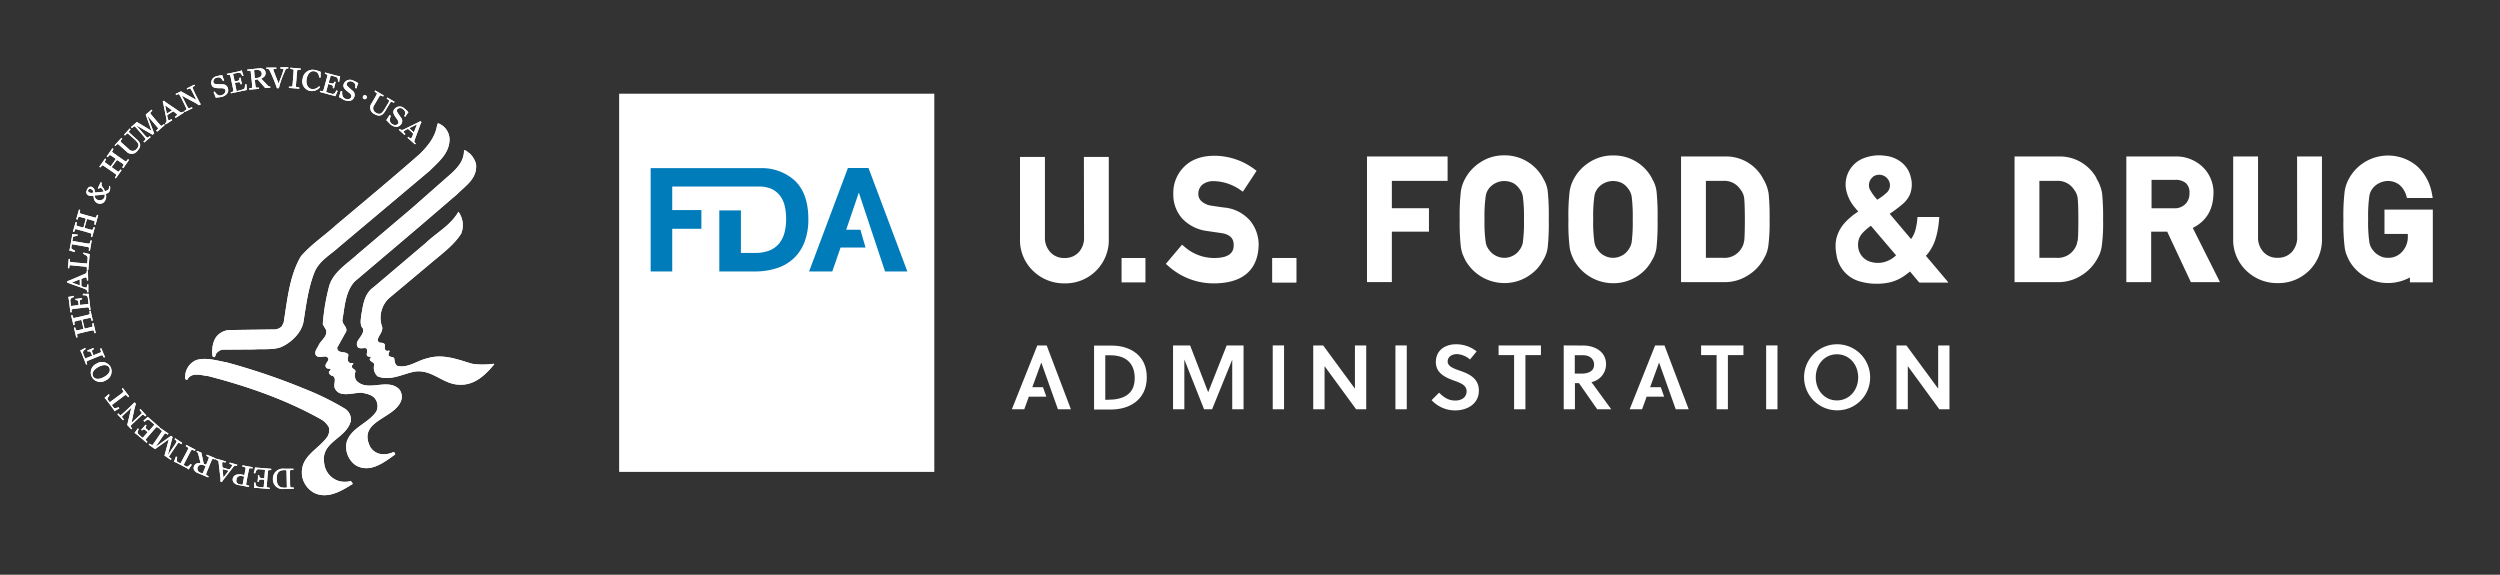 <svg id="Layer_1" data-name="Layer 1" xmlns="http://www.w3.org/2000/svg" viewBox="0 0 669.11 153.83"><rect x="0" y="0" width="669.11" height="153.83" fill="#333333" stroke="none"/><defs><style>.cls-1{fill:#fff;}.cls-2{fill:#007cba;}</style></defs><rect class="cls-1" x="165.71" y="25.08" width="84.35" height="101.22"/><polygon class="cls-2" points="224.97 66.25 231.65 66.25 230.28 61.48 226.48 61.48 229.86 51.55 236.88 72.65 242.85 72.65 232.45 44.96 226.94 44.96 216.55 72.65 222.76 72.65 224.97 66.25"/><path class="cls-2" d="M179.92,61.23h7.8v-5h-7.8V49.92h23.43a8.51,8.51,0,0,1,3,.58,6,6,0,0,1,2.31,1.75A7.23,7.23,0,0,1,210,55a15.25,15.25,0,0,1,.4,3.66,13.58,13.58,0,0,1-.46,3.7,7.61,7.61,0,0,1-1.45,2.85,6.4,6.4,0,0,1-2.59,1.85,10.4,10.4,0,0,1-3.83.64H198.3V56.31h-5.78V72.65h9.39a18.91,18.91,0,0,0,6.05-.89,11.8,11.8,0,0,0,4.54-2.68,11.64,11.64,0,0,0,2.85-4.38,16.94,16.94,0,0,0,1-6.05q0-6.78-3.55-10.24A13.09,13.09,0,0,0,203.91,45v0H174.14V72.65h5.78Z"/><path class="cls-1" d="M295.82,107h.56c4.35,0,7.32-1.48,7.32-5.81,0-4-2.41-6.1-6.49-6.1h-1.39Zm-3-14.5h4.84c4.37,0,9.27,2.29,9.27,8.47s-4.83,8.63-9.52,8.63h-4.59Z"/><polygon class="cls-1" points="324.41 109.54 322.26 109.54 316.98 96.21 316.98 109.54 313.96 109.54 313.96 92.46 318.53 92.46 323.36 104.98 328.31 92.46 332.83 92.46 332.83 109.54 329.8 109.54 329.8 96.26 324.41 109.54"/><rect class="cls-1" x="340.64" y="92.45" width="3.03" height="17.09"/><polygon class="cls-1" points="362.96 109.54 354.51 97.99 354.51 109.54 351.48 109.54 351.48 92.46 354.14 92.46 362.64 104.02 362.64 92.46 365.66 92.46 365.66 109.54 362.96 109.54"/><rect class="cls-1" x="373.48" y="92.45" width="3.03" height="17.09"/><path class="cls-1" d="M390,94.77c-1.42,0-2.54.71-2.54,2s1.68,1.88,3,2.35c2.51.85,5.35,2,5.35,5.42,0,3.76-3.42,5.3-6.25,5.3a8.57,8.57,0,0,1-6.4-2.74l2-2c1.49,1.44,2.61,2.1,4.37,2.1,1.51,0,3-.73,3-2.51,0-1.63-1.74-2.25-3.52-2.88-2.29-.83-4.71-2-4.71-4.91,0-3.25,2.59-4.76,5.4-4.76a8.76,8.76,0,0,1,5.51,1.91l-1.78,2.17A5.73,5.73,0,0,0,390,94.77"/><polygon class="cls-1" points="408.27 95.04 408.27 109.54 405.24 109.54 405.24 95.04 401.09 95.04 401.09 92.46 412.42 92.46 412.42 95.04 408.27 95.04"/><path class="cls-1" d="M423.21,100c2,0,3.44-.7,3.44-2.41,0-1.52-1.2-2.52-3-2.52h-2.17V100Zm.56-7.52c2.71,0,6.08,1.39,6.08,5a4.88,4.88,0,0,1-3.91,4.79l5.3,7.27h-3.76l-4.88-7h-1.08v7h-3V92.45Z"/><polygon class="cls-1" points="462.46 95.04 462.46 109.54 459.44 109.54 459.44 95.04 455.29 95.04 455.29 92.46 466.62 92.46 466.62 95.04 462.46 95.04"/><rect class="cls-1" x="472.7" y="92.45" width="3.03" height="17.09"/><path class="cls-1" d="M491.64,94.82c-3.27,0-5.66,2.71-5.66,6.18s2.39,6.17,5.66,6.17,5.69-2.7,5.69-6.17-2.4-6.18-5.69-6.18m0,15a8.84,8.84,0,1,1,8.89-8.84,8.77,8.77,0,0,1-8.89,8.84"/><polygon class="cls-1" points="519.05 109.54 510.61 97.99 510.61 109.54 507.58 109.54 507.58 92.46 510.24 92.46 518.74 104.02 518.74 92.46 521.76 92.46 521.76 109.54 519.05 109.54"/><polygon class="cls-1" points="283.15 109.54 286.62 109.54 280.14 92.46 277.63 92.46 270.82 109.54 274.14 109.54 275.36 106.17 280.05 106.17 279.15 103.63 276.29 103.63 278.68 97.07 278.71 97.07 283.15 109.54"/><polygon class="cls-1" points="448.5 109.54 451.97 109.54 445.49 92.46 442.98 92.46 436.17 109.54 439.49 109.54 440.71 106.17 445.4 106.17 444.5 103.63 441.64 103.63 444.03 97.07 444.06 97.07 448.5 109.54"/><rect class="cls-1" x="340.55" y="69.05" width="6.39" height="6.53"/><path class="cls-1" d="M120.3,37c.18,3.94-3,6.38-5.31,8.7L90.73,66.1c-2.18,2-5.33,3.71-6.55,6.75-1.61,4-2.21,8.49-2.9,12.93-.4,3.2-3.39,6-6.17,7.16-2.16.76-4.76.4-7.12.58l-8.46.06a2.67,2.67,0,0,0-1.7,1.12l-.31.85c-.91.13-.61-.66-.74-1.22,0-1.86.44-3.8,1.81-4.89a4.74,4.74,0,0,1,2.79-1.1l12.33-.17a3.08,3.08,0,0,0,1.7-.81l.51-1c1-6.15,1.55-12.51,4.6-17.73,2.84-3.31,6.41-5.59,9.57-8.51C97.4,54,105,47.65,112.22,41.34c2-1.93,4.21-4.49,4.72-7.55l.26-.82a4.7,4.7,0,0,1,3.1,4"/><path class="cls-1" d="M127.41,43.92c.36,3.83-2.64,5.64-5,8l-9.9,8.5L94.88,75.38c-2.5,2.81-2.62,6.8-3.26,10.4.1,1.17,1.29,1.65,1.06,2.88l-2.45,4.42c.13,1.75,2.28.73,3,1.83,0,.63-.4,1.42.1,2,.34.6,1.76-.21,1,.76-.21.16-.13.55-.07.76.29.39.84.42.89,1a2.84,2.84,0,0,0,.18,2.39c3.05,3.33,8.31-.79,11.49,2.34a3.18,3.18,0,0,1,.56,3c-1.7,5-11.75,5.35-8.31,12.41a4.06,4.06,0,0,0,3.27,2,6.12,6.12,0,0,0,3-.58c.29,0,.31.28.44.45v.19c-2.91,2.07-6.66,5.11-10.52,2.91a6,6,0,0,1-2.45-6.2c1.18-3.92,5.68-4.91,7.93-8.19a3.32,3.32,0,0,0-.13-3.16c-.72-1.28-2.38-1.63-3.83-1.89-2.42,0-6.12,1.48-7.2-1.36-.31-1.09.79-3-.94-3.24-.23-.3-.79-.57-.5-1.06.08-.29.58-.33.32-.7-.34-.09-.8,0-1.08-.31-1-1.07,1.73-2.24-.11-3-.92-.13-2.18.56-2.78-.5-.29-1,.45-1.7.82-2.51.62-1.39,2.43-2.31,2-4.11l-.89-1.51a55.8,55.8,0,0,1,1.76-10.4c1.21-3.73,4.81-5.81,7.56-8.37L110.4,55.58l10.44-9.19c1.82-1.68,3.4-3.57,3.34-6.12.55-.19.92.48,1.4.69a5.87,5.87,0,0,1,1.83,3"/><path class="cls-1" d="M123.45,62.51c-2,3.1-5.2,5.44-8.09,7.88L104,79.91a7.23,7.23,0,0,0-1.69,7.68c.11,1.29-.89,2.1-1.2,3.23,0,.34.1.76.45.86s1.18-.05,1.44.58c.07.66-.23,1.38.5,1.63.29.17.73-.34.76.18a1.39,1.39,0,0,0-.26,1c.36.66,1.18.3,1.51.84.14.77.14,1.76,1,2.08,2.95.49,5.17-1.5,7.83-2.08,4.2-1.31,8.26.34,12,1.45a20.2,20.2,0,0,0,5.81,0l.13.12c-2.39,2.92-5.33,5.75-9.5,5.47-4.39-.17-7.22-4.26-11.92-3.47-3.18.64-6.36,2.55-9.77,1.26a3.06,3.06,0,0,1-.9-3.21c-.16-.76-2-.94-.85-1.93-.35-.23-.95,0-1.14-.53s.47-1.49-.32-1.89c-.7-.11-1.62.29-2.14-.31a1.52,1.52,0,0,1-.13-1.32c.5-1.21,1.86-2.15,1.57-3.59-.92-.87-.62-2.32-.5-3.52.52-2.79.73-5.73,3.32-7.58L114,65c2.93-2.81,6.56-4.62,8.69-8.32a6.12,6.12,0,0,1,.76,5.8"/><path class="cls-1" d="M80.78,103.79a72.67,72.67,0,0,1,11.66,5.67,3.56,3.56,0,0,1,1.49,3.09c-1.21,5-8.19,5.55-7.16,11.47a5.58,5.58,0,0,0,3.91,4.72,6.18,6.18,0,0,0,3.25,0c.16.39.84.76.08,1-2.86,1.83-6.54,3.88-10,2.13a6.42,6.42,0,0,1-3.15-4.41c-.71-5.37,4.28-7,6.81-10.64a3.46,3.46,0,0,0,.38-2.39,5.26,5.26,0,0,0-2.15-2.21c-9.4-5.27-19.62-8.82-30.11-11.55-1.74-.16-4.44-1.18-5.6.84v.1c-.94.2-.58-.94-.58-1.44a4.92,4.92,0,0,1,2.9-3.79c2.72-.81,5.61.16,8.26.64a176,176,0,0,1,20,6.75"/><path class="cls-1" d="M76.69,126.15c0-.31-.06-.33-.57-.33-1.49,0-2.1.73-2.06,2.4s.67,2.34,2.16,2.31c.5,0,.56,0,.56-.2Zm1.84-.42c-.84.07-.88.09-.9.31s0,.89,0,2.09,0,1.81.07,2.09.08.23.92.27v.33l-2.66.05a2.57,2.57,0,0,1-2.11-.67,2.63,2.63,0,0,1-.81-2A2.67,2.67,0,0,1,76,125.45l2.54,0Z"/><path class="cls-1" d="M72.57,125.81c-.74,0-.77,0-.81.23s-.12.87-.21,2.09-.16,1.79-.15,2.07,0,.23.76.35l0,.34-2.92-.26a7,7,0,0,0-1.21,0,14.41,14.41,0,0,0,0-1.49l.33,0c.13,1,.29,1.16,1.37,1.24l.69.05c.09,0,.14,0,.16-.13l.15-1.77c0-.11,0-.14-.24-.17h-.23c-.83-.08-.9.06-1,.59l-.33,0c0-.26.07-.51.1-.87s0-.66,0-.88l.35,0c0,.56.09.7.69.75l.54.06a.12.12,0,0,0,.14-.14l.17-2c0-.1,0-.16-.12-.16l-1.32-.11c-.62-.06-.8.1-1,.59l-.22.53-.35-.13a9.82,9.82,0,0,0,.34-1.47l4.35.36Z"/><path class="cls-1" d="M65.34,127.54a2.33,2.33,0,0,0-.36-.08c-.77-.14-1.5-.14-1.69.88s.42,1.22,1.25,1.37c.36.06.39,0,.42-.12Zm2.23-2.16c-.79-.09-.84-.08-.9.12s-.2.88-.42,2-.33,1.8-.35,2.07,0,.24.8.45l-.06.32-2.8-.52a2.07,2.07,0,0,1-1.27-.67,1.24,1.24,0,0,1-.28-1c.22-1.08,1.22-1.36,2.59-1.11l.53.12.34-1.83c0-.21,0-.25-.9-.47l.05-.32,2.72.51Z"/><path class="cls-1" d="M59.68,125.58c-.06,0-.09,0-.09,0a1,1,0,0,0,0,.18l.2,2.07,1.28-1.7a.9.9,0,0,0,.07-.11s0-.06-.07-.08Zm3.74-.92c-.61-.13-.76,0-1.18.59L60,128.14a7.45,7.45,0,0,0-.61.87l-.4-.12a5.22,5.22,0,0,0,0-1l-.47-4c-.05-.54-.08-.64-.71-.8l.09-.33,2.56.73-.1.31c-.75-.19-.83-.13-.89.06a7.34,7.34,0,0,0,.07,1.18.16.16,0,0,0,.07.09c.19.07.57.19,1.31.4.48.13.51.11.62,0a8.71,8.71,0,0,0,.57-.84c.06-.24,0-.31-.71-.57l.1-.32,2,.58Z"/><path class="cls-1" d="M55,124.91c0-.13,0-.18-.4-.36-1.06-.44-1.52.09-1.69.5-.24.58,0,1.18.8,1.49.49.2.53.2.61,0Zm2.64-1.9c-.73-.24-.78-.23-.87-.05a18.54,18.54,0,0,0-.82,1.92c-.47,1.12-.7,1.69-.77,2s0,.25.65.59l-.12.3L53,126.63a1.87,1.87,0,0,1-1-.74,1.15,1.15,0,0,1-.06-1.13c.43-1.06,1.65-.77,1.68-.84a.43.43,0,0,0,0-.21l-.51-2c-.12-.51-.18-.6-.51-.75l.11-.3,1.19.49.61,2.89c0,.09.08.13.37.24s.31.13.34,0a17.36,17.36,0,0,0,.66-1.71c.07-.19,0-.24-.65-.57l.13-.31,2.39,1Z"/><path class="cls-1" d="M52.15,120.67c-.77-.34-.82-.34-.95-.17s-.22.38-.44.78l-1.64,3.17.79.41c.23.13.43,0,1.13-.67l.29.23a7.12,7.12,0,0,0-.81,1.23l-.39-.26a1.6,1.6,0,0,0-.38-.23l-2.37-1.24a6.64,6.64,0,0,0-.85-.35,9.08,9.08,0,0,0,.54-1.36l.35.09c-.13,1-.14,1.21.1,1.33l.79.41L50,120.87c.21-.41.32-.66.39-.81s0-.24-.68-.67l.15-.3,2.47,1.28Z"/><path class="cls-1" d="M48.59,118.89c-.72-.43-.77-.43-.92-.28s-.52.72-1.19,1.71-1,1.51-1.17,1.74-.07.23.6.76l-.19.27L44,121.91a1.65,1.65,0,0,1,.09-.21l1.11-4.15h0L41.5,120.2,39.79,119l.2-.27c.73.43.77.44.91.27s.53-.72,1.2-1.71,1-1.51,1.16-1.74.08-.23-.59-.76l.18-.27,2.24,1.53-.18.28c-.7-.41-.77-.41-.87-.25l-2.44,3.56,3.81-2.74a3.38,3.38,0,0,0,.33-.26l.47.34-.11.31-1.22,4.59h0l2-3a5.2,5.2,0,0,0,.34-.62c.1-.19.08-.23-.51-.7l.19-.26,1.84,1.24Z"/><path class="cls-1" d="M42.6,114.69c-.58-.44-.63-.44-.79-.31s-.6.66-1.39,1.56-1.2,1.38-1.35,1.59-.11.22.4.74l-.22.25L37,116.59a9.22,9.22,0,0,0-1-.72,13.32,13.32,0,0,0,.87-1.2l.28.17c-.49.91-.43,1.09.38,1.81l.53.45c.08.07.13.06.21,0l1.16-1.33c.07-.08.08-.13-.1-.27l-.15-.14c-.64-.56-.77-.5-1.19-.14L37.8,115c.18-.18.34-.35.6-.65s.42-.51.56-.68l.27.23c-.35.46-.36.62.11,1l.39.37c.07,0,.14.07.21,0l1.3-1.49c.07-.07.06-.14,0-.22l-1-.86a.79.79,0,0,0-1.16-.11l-.46.3-.22-.32a12,12,0,0,0,1.15-1l3.28,2.88Z"/><path class="cls-1" d="M38.87,111.44c-.55-.51-.59-.52-.77-.4s-.67.58-1.55,1.4-1.34,1.24-1.51,1.44-.13.22.34.81l-.24.21-1.09-1.16a3.53,3.53,0,0,0,.1-.41l1-4.21h0l-.88.82c-.89.82-1.34,1.24-1.52,1.45s-.13.22.41.86l-.24.23-1.5-1.61.24-.23c.49.53.58.55.89.29s.69-.6,1-.88c1.11-1,2-1.91,2.45-2.37l.38.42a12.22,12.22,0,0,0-.51,1.87l-.7,3.24h0l1.15-1.06c.88-.82,1.33-1.23,1.52-1.45s.12-.21-.48-1l.24-.22,1.56,1.69Z"/><path class="cls-1" d="M34.3,106.31c-.56-.65-.6-.66-.78-.56a6.54,6.54,0,0,0-.73.51l-2.87,2.15.53.71c.16.21.41.16,1.33-.12l.15.33a8.25,8.25,0,0,0-1.26.75l-.23-.4c-.08-.12-.17-.26-.26-.37l-1.59-2.14a7,7,0,0,0-.62-.68,8.74,8.74,0,0,0,1.09-1l.27.23c-.54.81-.64,1-.49,1.24l.53.71,2.88-2.14c.36-.28.57-.46.69-.56s.15-.19-.32-.91l.27-.19,1.67,2.22Z"/><path class="cls-1" d="M29.25,98.41c-.38-.74-1.42-1-2.89-.21s-1.84,1.77-1.45,2.51,1.42,1,2.89.21,1.84-1.78,1.45-2.51m-4.67,2.47a2.59,2.59,0,0,1,1.31-3.57,2.61,2.61,0,0,1,3.7.91,2.64,2.64,0,0,1-1.32,3.6,2.61,2.61,0,0,1-3.69-.94"/><path class="cls-1" d="M27.78,95.69c-.32-.64-.35-.67-.56-.61s-.84.3-1.94.75-1.7.68-1.94.82-.19.14,0,.83l-.29.11L22,94.89a10.07,10.07,0,0,0-.54-1.09,10.4,10.4,0,0,0,1.31-.68l.18.28c-.85.59-.88.78-.47,1.78l.25.65c0,.09.1.11.21.07l1.64-.66c.08,0,.11-.07,0-.28l-.08-.21c-.32-.77-.46-.77-1-.64l-.14-.32.82-.31.81-.34.13.32c-.5.25-.58.4-.36,1l.21.49c0,.09.07.12.18.08l1.74-.7c.2-.07.2-.15-.08-1l.3-.13,1,2.37Z"/><path class="cls-1" d="M25.3,89.18c-.23-.77-.27-.8-.48-.77s-.87.17-2,.44-1.77.42-2,.51-.22.12-.07.91l-.34.07-.61-2.62.32-.08c.23.77.26.8.48.77a6.68,6.68,0,0,0,1-.19l.5-.11c.23-.06.25-.09.2-.29l-.46-2c-.05-.19-.09-.2-.3-.15l-.52.11c-.35.1-.8.2-.95.25s-.22.13-.09.91l-.32.08-.63-2.61.34-.09c.23.76.26.81.47.78s.88-.18,2-.44,1.78-.42,2-.51.21-.13.08-.91l.32-.08.61,2.63-.32.08c-.23-.77-.26-.81-.47-.78s-.84.16-1.73.37c-.22,0-.25.08-.2.28l.46,2c.05.2.08.22.31.16.88-.2,1.5-.36,1.71-.43s.22-.13.08-.91l.34-.08.6,2.64Z"/><path class="cls-1" d="M23.91,83c-.15-.71-.18-.74-.39-.74s-.89.07-2.08.21-1.81.22-2.07.29-.23.08-.19.81l-.34,0-.35-2.9a7.4,7.4,0,0,0-.23-1.19c.37-.06,1.25-.24,1.45-.31l.1.31c-1,.35-1.07.51-.93,1.59l.08.7q0,.14.18.12l1.76-.22c.11,0,.13,0,.11-.26l0-.21c-.1-.84-.24-.88-.8-.89l0-.33c.26,0,.5,0,.88-.09l.87-.13,0,.34c-.55.13-.67.25-.6.84l.07.54c0,.09.05.13.16.12l1.95-.24c.11,0,.15,0,.15-.15l-.16-1.32c-.07-.62-.26-.75-.79-.86L22.15,79l.05-.38a9.83,9.83,0,0,0,1.52,0l.51,4.32Z"/><path class="cls-1" d="M21.35,74.93c0-.06,0-.09,0-.09a.61.61,0,0,0-.18,0l-1.93.77,2,.74.13,0s0,0,0-.09Zm2,3.29c0-.6-.24-.7-.91-1L19,76a9.65,9.65,0,0,0-1-.36v-.4a4.45,4.45,0,0,0,.91-.31l3.74-1.61c.49-.2.58-.26.57-.91h.32l.05,2.65h-.33c0-.78-.12-.83-.32-.83a5.7,5.7,0,0,0-1.1.4.14.14,0,0,0-.07.1c0,.19,0,.59,0,1.37,0,.49,0,.51.21.58a5.55,5.55,0,0,0,1,.29c.23,0,.29-.09.34-.83h.32l0,2.08Z"/><path class="cls-1" d="M23.25,72.22c0-.74,0-.79-.22-.82s-.88-.1-2.07-.21S19.14,71,18.87,71s-.24,0-.36.78l-.34,0,.23-2.48.31,0c0,.75,0,.79.23.83l1,.12,3.08.26c.27,0,.34,0,.36-.28l.07-.89c.07-.75-.15-.89-1.19-1.42l.13-.33A10.31,10.31,0,0,0,24,68l-.37,4.28Z"/><path class="cls-1" d="M23.76,67.1c.09-.84.08-.87-.14-.94a6.41,6.41,0,0,0-.86-.19l-3.54-.61-.13.89c-.06.26.14.41,1,.87l-.13.35a9.73,9.73,0,0,0-1.41-.4l.12-.44c0-.15.06-.3.1-.44l.45-2.64a5,5,0,0,0,.08-.91,11.35,11.35,0,0,0,1.46.11l0,.36c-.95.16-1.2.22-1.24.48l-.16.89,3.54.61a5.53,5.53,0,0,0,.88.11c.21,0,.25,0,.44-.84l.33,0-.48,2.74Z"/><path class="cls-1" d="M24.36,63.39c.16-.78.16-.84,0-.91s-.85-.28-2-.61-1.76-.49-2-.54-.25,0-.53.76l-.31-.1.73-2.58.32.09c-.16.78-.15.83,0,.91s.6.2,1,.31l.5.14c.21.06.25,0,.31-.15l.56-2c0-.2,0-.24-.19-.3l-.51-.14c-.34-.11-.8-.21-1-.25s-.25,0-.52.76l-.31-.1.73-2.58.32.08c-.16.79-.16.83,0,.92s.85.27,2,.6,1.75.49,2,.54.24,0,.51-.75l.32.08-.72,2.6-.34-.09c.17-.78.16-.83,0-.91s-.81-.27-1.68-.52c-.22-.06-.26,0-.32.14l-.56,2c-.05.19,0,.22.2.29l1.7.45c.21,0,.24,0,.52-.75l.31.08-.74,2.59Z"/><path class="cls-1" d="M27.88,53A1.5,1.5,0,0,0,28,52a14.19,14.19,0,0,1-2.64.28A1.16,1.16,0,0,0,26,53.44,1.49,1.49,0,0,0,27.88,53M25,51.52a.9.9,0,0,0-.56-.87.59.59,0,0,0-.83.18.51.51,0,0,0,.33.7,1.45,1.45,0,0,0,1.06,0m4.45-1.64a2.23,2.23,0,0,1-.13,1.28c-.16.34-.45.53-1,.73a2.28,2.28,0,0,1-.12,1.65,1.56,1.56,0,0,1-2.14.82c-.68-.32-1-.92-1.05-2a2.59,2.59,0,0,1-1.36-.07c-.47-.23-.75-.72-.39-1.51s.83-1,1.42-.69a1.36,1.36,0,0,1,.65,1.42c.84-.05,1.63-.12,2.42-.24a2.15,2.15,0,0,0-.75-1c-.21-.11-.36,0-.54.26l-.29-.15.76-1.62.31.14A1,1,0,0,0,27.41,50a5,5,0,0,1,.67,1.15c.65-.15.82-.22,1-.52a1.61,1.61,0,0,0,.08-.91Z"/><path class="cls-1" d="M30.76,47.55c.42-.68.42-.73.26-.88s-.71-.53-1.7-1.21-1.49-1.05-1.71-1.17-.25-.09-.75.53l-.27-.19,1.55-2.2.27.18c-.42.69-.42.75-.27.88s.51.39.82.6l.41.3c.18.12.23.12.35,0l1.17-1.67c.11-.17.11-.21-.09-.34l-.43-.3c-.29-.22-.68-.46-.83-.55s-.23-.07-.73.54l-.27-.18,1.54-2.2.28.18c-.41.68-.41.73-.27.87s.71.54,1.71,1.23,1.48,1,1.72,1.18.24.08.73-.55l.28.19L33,45l-.28-.19c.41-.68.43-.74.27-.87s-.7-.52-1.45-1c-.18-.14-.22-.13-.33,0L30,44.57c-.11.16-.1.2.09.33.75.53,1.27.88,1.46,1s.24.08.75-.55l.25.2L31,47.74Z"/><path class="cls-1" d="M30.67,38.91l1.81-2,.24.21c-.49.63-.5.68-.37.85s.64.61,2.1,1.92a1.37,1.37,0,0,0,2.11,0c.91-1,.53-1.6-.65-2.68-.95-.85-1.42-1.26-1.64-1.42s-.21-.11-.82.49l-.24-.24,1.5-1.65.25.2c-.5.64-.51.69-.37.86s.65.6,1.89,1.74c.91.82,1.64,1.7.31,3.16a1.89,1.89,0,0,1-3,.15c-1.44-1.29-1.9-1.71-2.12-1.86s-.22-.11-.79.44Z"/><path class="cls-1" d="M38.39,37.9c.61-.59.62-.64.51-.82s-.55-.7-1.34-1.6-1.19-1.39-1.4-1.57-.2-.14-.87.37L35.07,34l1.6-1.37a.74.74,0,0,0,.18.15L40.55,35h0L39,30.69l1.56-1.34.22.25c-.6.59-.63.65-.5.82s.55.69,1.33,1.6,1.2,1.38,1.4,1.56.2.15.88-.37l.21.25-2,1.77L41.78,35c.58-.57.59-.64.48-.78l-2.82-3.28,0,0L41.1,35.3a2.71,2.71,0,0,0,.17.39l-.45.38a2.44,2.44,0,0,0-.29-.19l-4.1-2.37,0,0,2.36,2.72a6,6,0,0,0,.51.51c.17.14.2.13.81-.31l.22.24-1.69,1.45Z"/><path class="cls-1" d="M45.94,29.6c.06,0,.07-.07.06-.1a1.09,1.09,0,0,1-.13-.11l-1.69-1.22.43,2.09a.55.55,0,0,0,0,.12s.07,0,.1,0ZM44.18,33c.49-.37.47-.59.34-1.28l-.73-3.56a8,8,0,0,0-.24-1l.34-.2a5.47,5.47,0,0,0,.74.59L48,29.84c.44.31.54.35,1.08,0l.18.28L47,31.56l-.19-.29c.65-.45.66-.54.54-.7a6.13,6.13,0,0,0-.92-.73.13.13,0,0,0-.12,0c-.16.1-.51.29-1.17.72-.41.26-.4.31-.38.49a5.23,5.23,0,0,0,.27,1c.13.2.23.2.88-.17l.18.29-1.75,1.13Z"/><path class="cls-1" d="M49.3,29.71c.65-.39.68-.43.59-.63s-.36-.81-.9-1.88-.8-1.63-1-1.86-.17-.18-.85.1L47,25.15l1.44-.71.36.21,3.76,2.11h0l-.54-1.09c-.53-1.08-.81-1.63-1-1.86s-.16-.18-.94.14L50,23.66l2-1,.15.3c-.66.32-.69.39-.52.78s.36.82.54,1.19c.68,1.36,1.25,2.49,1.58,3l-.51.24a10.1,10.1,0,0,0-1.65-1L48.67,25.6h0l.7,1.41c.53,1.07.81,1.63,1,1.86s.17.18,1-.19l.14.29-2.06,1Z"/><path class="cls-1" d="M57.45,24.48c.51.81,1.1,1.29,1.88,1s1.09-.85,1-1.31-.58-.55-1.17-.57h-.64c-1.45,0-1.75-.44-1.92-1A1.77,1.77,0,0,1,58,20.4a5.83,5.83,0,0,1,1.51-.26,3.4,3.4,0,0,0,.09.33c.11.35.24.7.39,1.06l-.35.11c-.41-.88-1-1.06-1.67-.84A1.09,1.09,0,0,0,57.1,22c.11.33.34.5.95.53l1.37.05A1.41,1.41,0,0,1,61,23.66c.31,1-.32,1.86-1.53,2.24-.54.16-1.18.12-1.7.27-.13-.37-.4-1-.6-1.51Z"/><path class="cls-1" d="M61.75,24.7c.69-.2.71-.23.71-.43s-.17-.88-.41-2.06-.36-1.79-.45-2-.11-.22-.82-.13l-.07-.31,2.86-.6a8.27,8.27,0,0,0,1.16-.34,10.27,10.27,0,0,0,.45,1.41l-.32.12c-.42-.94-.6-1-1.66-.78l-.69.14c-.09,0-.13.07-.11.18l.37,1.72c0,.12,0,.14.26.1l.22,0c.84-.17.85-.31.82-.87l.33-.07c0,.25.08.5.15.86l.21.85-.34.08c-.16-.54-.28-.65-.89-.52l-.52.09c-.1,0-.13.08-.11.18l.4,1.93c0,.11.08.14.18.12L64.77,24c.62-.14.73-.33.78-.86l.06-.56.37,0a13,13,0,0,0,.1,1.5l-4.27.9Z"/><path class="cls-1" d="M68.18,20.74c0,.14,0,.17.54.13,1.21-.11,1.37-.8,1.33-1.23-.07-.64-.61-1-1.45-.94-.57.05-.61.08-.59.27Zm-1.51,2.93c.78-.13.83-.16.83-.38s-.06-.88-.18-2.08-.18-1.81-.23-2.08-.09-.22-.89-.2l0-.32,3-.3a2,2,0,0,1,1.28.18,1.13,1.13,0,0,1,.6,1c.12,1.13-1.14,1.46-1.14,1.52s0,.09.12.19l1.45,1.53c.35.39.45.46.83.42l0,.33L71,23.57l-2-2.26c-.07-.07-.13-.08-.46,0s-.34,0-.34.12c.15,1.39.18,1.61.22,1.82s.09.23.89.2l0,.33L66.7,24Z"/><path class="cls-1" d="M71.29,18.1l2.67,0v.32h-.37c-.36,0-.43.13-.43.25s.41,1.17.82,2.21l.59,1.46.6-1.57a18.41,18.41,0,0,0,.72-2.15c0-.22-.13-.22-.82-.22V18l2.09,0,0,.33h-.23c-.36,0-.5.16-.85,1.09a24.25,24.25,0,0,0-1.45,4.18h-.51a43,43,0,0,0-1.84-4.5c-.33-.66-.37-.67-1-.67Z"/><path class="cls-1" d="M77.33,23.19c.84,0,.89,0,.93-.22s.1-.88.19-2.07.15-1.82.14-2.09,0-.23-.89-.36l0-.33,2.78.22,0,.33c-.84,0-.89,0-.92.21a18.75,18.75,0,0,0-.2,2.09c-.1,1.2-.16,1.82-.14,2.08s0,.24.88.36l0,.34-2.78-.22Z"/><path class="cls-1" d="M85.64,23.34a2.76,2.76,0,0,1-2.58,1A2.57,2.57,0,0,1,81,21.1a2.7,2.7,0,0,1,3.24-2.37,7,7,0,0,1,1.59.51,13,13,0,0,0,0,1.5l-.38,0c-.12-1-.51-1.53-1.39-1.68s-1.77.67-2,2.14.45,2.49,1.35,2.62a2.21,2.21,0,0,0,2-.76Z"/><path class="cls-1" d="M85.7,24.29c.71.14.76.13.83-.07s.27-.85.58-2,.47-1.76.52-2,0-.24-.69-.49l.08-.32,2.82.77a7.38,7.38,0,0,0,1.2.22,13.72,13.72,0,0,0-.25,1.47l-.33,0c0-1-.08-1.18-1.12-1.46l-.68-.18c-.1,0-.16,0-.18.12L88,22c0,.09,0,.14.19.2l.23.06c.8.22.9.1,1.11-.41l.33.09c-.08.25-.16.47-.25.84s-.16.64-.21.86l-.34-.08c.11-.57,0-.73-.55-.87L88,22.51a.13.13,0,0,0-.18.11l-.51,1.91c0,.1,0,.15.09.18l1.29.34a.78.78,0,0,0,1.09-.41l.29-.48.32.2a11.07,11.07,0,0,0-.59,1.39l-4.21-1.14Z"/><path class="cls-1" d="M91.6,24.44c-.11.95.07,1.68.85,2s1.38,0,1.55-.47-.12-.78-.57-1.15l-.51-.4c-1.13-.92-1.11-1.42-.9-2a1.81,1.81,0,0,1,2.5-.86,6.47,6.47,0,0,1,1.35.7c0,.1-.09.23-.13.33-.13.35-.23.7-.34,1.08l-.35-.12c.22-1-.1-1.42-.79-1.68a1.07,1.07,0,0,0-1.44.44c-.12.32,0,.61.43,1l1,.89a1.41,1.41,0,0,1,.56,1.77c-.36,1-1.39,1.28-2.57.84-.53-.2-1-.64-1.52-.82.13-.39.34-1.07.45-1.57Z"/><path class="cls-1" d="M97.88,25.52a.54.54,0,0,1,.25.73.54.54,0,0,1-.72.25.53.53,0,0,1-.25-.72.53.53,0,0,1,.72-.26"/><path class="cls-1" d="M100.39,24.2l2.32,1.35-.17.28c-.72-.35-.75-.35-.89-.18s-.47.76-1.47,2.45a1.37,1.37,0,0,0,.41,2.07c1.17.68,1.67.2,2.48-1.19.64-1.09,1-1.64,1.07-1.88s0-.24-.65-.71l.17-.29,1.94,1.14-.17.28c-.71-.35-.77-.36-.89-.18s-.48.74-1.33,2.2c-.61,1.05-1.34,1.94-3,1a1.91,1.91,0,0,1-.76-2.87c1-1.68,1.29-2.22,1.39-2.47s.06-.23-.58-.68Z"/><path class="cls-1" d="M104.6,31c-.36.88-.39,1.65.27,2.14s1.34.37,1.63,0,.08-.79-.25-1.27l-.36-.51c-.85-1.21-.69-1.67-.31-2.17A1.77,1.77,0,0,1,108.2,29a6.71,6.71,0,0,1,1.11,1.05c-.06.08-.15.18-.21.27-.22.3-.43.62-.63.95l-.3-.22a1.23,1.23,0,0,0-.31-1.83,1.08,1.08,0,0,0-1.5,0c-.2.28-.2.58.14,1.07l.77,1.13a1.42,1.42,0,0,1,.06,1.87c-.61.83-1.68.85-2.7.11-.46-.36-.79-.89-1.24-1.22.22-.34.61-.93.86-1.39Z"/><path class="cls-1" d="M110.68,35.36s.08,0,.1,0a.35.35,0,0,0,.08-.16l.76-1.93-1.91.94-.11.07a.07.07,0,0,0,0,.1ZM107,34.52c.47.38.67.31,1.31,0l3.26-1.59c.55-.28.69-.35.94-.5l.3.27a5.35,5.35,0,0,0-.4.87L111,37.4c-.18.51-.2.6.29,1l-.22.24-2-1.78.21-.25c.6.51.71.51.83.35a7.08,7.08,0,0,0,.47-1.08.13.13,0,0,0,0-.12c-.13-.15-.42-.43-1-.95-.37-.33-.41-.32-.56-.24a5.59,5.59,0,0,0-.89.51c-.16.17-.13.27.38.81l-.23.24-1.54-1.4Z"/><path class="cls-1" d="M290.14,63.34a5.78,5.78,0,0,1-1.47,4.23,5,5,0,0,1-3.76,1.48,4.91,4.91,0,0,1-3.74-1.5,5.63,5.63,0,0,1-1.5-4.19V42H273V63.88a11.38,11.38,0,0,0,3.5,8.62,11.79,11.79,0,0,0,8.38,3.34h0a11.59,11.59,0,0,0,11.88-12V42h-6.66Z"/><rect class="cls-1" x="300.18" y="69.05" width="6.39" height="6.53"/><path class="cls-1" d="M327.62,55.54c-1.43-.19-2.56-.36-3.38-.49a5,5,0,0,1-2.75-1.26,2.56,2.56,0,0,1-.76-1.77,3.22,3.22,0,0,1,1.14-2.65,4.68,4.68,0,0,1,2.94-.89,12.81,12.81,0,0,1,7,2.25l.84.58,3.67-5.59-.76-.57a17.94,17.94,0,0,0-10.53-3.46c-3.42,0-6.11,1-8,2.84a9.8,9.8,0,0,0-3,7.41,9.61,9.61,0,0,0,2.37,6.53,11,11,0,0,0,6.62,3.35l4,.58c2.83.5,3.18,2,3.17,3.24,0,1.43-.59,3.35-5,3.41a12,12,0,0,1-8.05-2.91l-.78-.65-4.33,5.13.74.65a18.12,18.12,0,0,0,12.36,4.57h0c9.49-.12,11.62-5.61,11.74-10.21a10.15,10.15,0,0,0-2.26-6.53,10.4,10.4,0,0,0-7-3.56"/><rect class="cls-1" x="340.55" y="69.05" width="6.39" height="6.53"/><polygon class="cls-1" points="365.87 75.5 372.52 75.5 372.52 62 382.45 62 382.45 55.73 372.52 55.73 372.52 48.41 387.44 48.41 387.44 41.88 365.87 41.88 365.87 75.5"/><path class="cls-1" d="M407.61,64.81a4.92,4.92,0,0,1-1.07,2.29A4.32,4.32,0,0,1,405,68.4a4.91,4.91,0,0,1-4.73,0A4.67,4.67,0,0,1,398.63,67a4.56,4.56,0,0,1-1-2.21,39.2,39.2,0,0,1-.31-6.12,39.06,39.06,0,0,1,.32-6.19,4.39,4.39,0,0,1,1-2.2A5,5,0,0,1,400.29,49a5.14,5.14,0,0,1,2.33-.55A5.63,5.63,0,0,1,405,49a4.87,4.87,0,0,1,1.58,1.42,4.5,4.5,0,0,1,1,2.14,40.75,40.75,0,0,1,.3,6.18,39.44,39.44,0,0,1-.3,6.12m5.51-17a11.69,11.69,0,0,0-3.81-4.28,11.53,11.53,0,0,0-6.69-2,11.29,11.29,0,0,0-6.58,2,11.66,11.66,0,0,0-3.85,4.2A9.92,9.92,0,0,0,391,51.14a57,57,0,0,0-.32,7.55,56.85,56.85,0,0,0,.32,7.49,9.93,9.93,0,0,0,.49,1.92c.19.45.4.92.64,1.43a12,12,0,0,0,10.47,6.23h0a11.66,11.66,0,0,0,6.64-2A11,11,0,0,0,413,69.64a8.44,8.44,0,0,0,1.24-3.48,63.15,63.15,0,0,0,.28-7.47,63.69,63.69,0,0,0-.28-7.53,8.41,8.41,0,0,0-1.16-3.3"/><path class="cls-1" d="M436.71,64.81a4.84,4.84,0,0,1-1.08,2.29,4.24,4.24,0,0,1-1.54,1.3,4.91,4.91,0,0,1-4.73,0A4.55,4.55,0,0,1,427.73,67a4.38,4.38,0,0,1-1-2.21,37.56,37.56,0,0,1-.32-6.12,39.06,39.06,0,0,1,.32-6.19,4.39,4.39,0,0,1,1-2.2A5.08,5.08,0,0,1,429.38,49a5.15,5.15,0,0,1,2.34-.55,5.62,5.62,0,0,1,2.39.54,4.8,4.8,0,0,1,1.59,1.42,4.69,4.69,0,0,1,1,2.14,42.64,42.64,0,0,1,.29,6.18,41.25,41.25,0,0,1-.29,6.12m5.5-17a11.49,11.49,0,0,0-10.49-6.24,11.27,11.27,0,0,0-6.58,2,11.6,11.6,0,0,0-3.86,4.2,9.92,9.92,0,0,0-1.16,3.37,54.71,54.71,0,0,0-.33,7.55,54.56,54.56,0,0,0,.33,7.49,9.93,9.93,0,0,0,.49,1.92c.18.45.39.92.63,1.43a12,12,0,0,0,10.47,6.23h.05a11.66,11.66,0,0,0,6.64-2,11.15,11.15,0,0,0,3.74-4.12,8.43,8.43,0,0,0,1.23-3.48,63.15,63.15,0,0,0,.28-7.47,63.69,63.69,0,0,0-.28-7.53,8.25,8.25,0,0,0-1.16-3.3"/><path class="cls-1" d="M466.79,64.51a4.55,4.55,0,0,1-.85,2.18A5.25,5.25,0,0,1,461.12,69h-4.55V48.4h4.76a5.14,5.14,0,0,1,4.49,2.32,4.53,4.53,0,0,1,1,2.34c.12,1.15.18,3.11.18,5.8s-.06,4.68-.17,5.65m5-16.8a11.22,11.22,0,0,0-10.2-5.83H449.92V75.51h11.41a11.42,11.42,0,0,0,6.34-1.71,12,12,0,0,0,4.08-4,18.68,18.68,0,0,0,.93-1.75,9.77,9.77,0,0,0,.57-2,48,48,0,0,0,.37-7.29,63.85,63.85,0,0,0-.25-6.89,10.56,10.56,0,0,0-1.53-4.09"/><path class="cls-1" d="M556,64.51a4.44,4.44,0,0,1-.84,2.18A5.25,5.25,0,0,1,550.38,69h-4.55V48.4h4.76a5.14,5.14,0,0,1,4.49,2.32,4.53,4.53,0,0,1,1,2.34c.12,1.15.18,3.11.18,5.8s-.06,4.68-.18,5.65m5.06-16.8a11.22,11.22,0,0,0-10.2-5.83H539.18V75.51h11.41a11.42,11.42,0,0,0,6.34-1.71,12,12,0,0,0,4.08-4,18.68,18.68,0,0,0,.93-1.75,9.2,9.2,0,0,0,.56-2,46.36,46.36,0,0,0,.38-7.29,63.85,63.85,0,0,0-.25-6.89,10.56,10.56,0,0,0-1.53-4.09"/><path class="cls-1" d="M585,54.52a4,4,0,0,1-3.15,1.22h-6v-7.6h6.27a4.28,4.28,0,0,1,2.81.78A3.3,3.3,0,0,1,586,51.7a4,4,0,0,1-1,2.82m7.43-2.84A9.49,9.49,0,0,0,589,44.21a10.22,10.22,0,0,0-6.9-2.33h-13V75.51h6.65V62h4.29l6.33,13.51h7.79L586.88,61c3.62-1.8,5.49-4.9,5.54-9.28"/><path class="cls-1" d="M614.82,63.27a5.78,5.78,0,0,1-1.47,4.23A5,5,0,0,1,609.59,69a4.91,4.91,0,0,1-3.74-1.5,5.66,5.66,0,0,1-1.5-4.2V41.88H597.7V63.81a11.39,11.39,0,0,0,3.49,8.61,11.78,11.78,0,0,0,8.39,3.35h0a11.61,11.61,0,0,0,11.88-12V41.88h-6.66Z"/><path class="cls-1" d="M505.67,69.61a6.67,6.67,0,0,1-5,.47,4.62,4.62,0,0,1-3.37-4.51,4.46,4.46,0,0,1,1.25-3.26,14.8,14.8,0,0,1,2.18-1.89l6.75,7.92a7.74,7.74,0,0,1-1.78,1.27M501.29,47.3A2.89,2.89,0,0,1,505.77,49a2.66,2.66,0,0,1-.78,2.54,15.56,15.56,0,0,1-2.55,1.91,14.12,14.12,0,0,1-2-2.77,2.83,2.83,0,0,1,.85-3.33m14.29,21a12,12,0,0,0,2.34-4.06,21.45,21.45,0,0,0,.94-4.33c.08-.62.12-1.24.18-1.88H513.2a17.6,17.6,0,0,1-.45,3.08,7.65,7.65,0,0,1-1.27,2.82c-1.92-2.26-3.8-4.5-5.7-6.74.14-.12.27-.2.4-.3a34,34,0,0,0,3.24-2.49A7.19,7.19,0,0,0,511.2,52a7.29,7.29,0,0,0,.21-4.57,7.05,7.05,0,0,0-2.18-3.72,8.29,8.29,0,0,0-4.56-2,11.45,11.45,0,0,0-5.88.64,7.51,7.51,0,0,0-4.58,8.9,10.72,10.72,0,0,0,2.28,4.35c.28.35.58.69.87,1l-.27.19a17.41,17.41,0,0,0-3.4,2.9,9.74,9.74,0,0,0-2.19,4.12,10.34,10.34,0,0,0,0,4.22,8.66,8.66,0,0,0,6.66,7.39,16.32,16.32,0,0,0,6.26.39,11.34,11.34,0,0,0,5.28-2c.5-.36,1-.74,1.53-1.14a1.4,1.4,0,0,0,.13.18l2.17,2.6a.45.45,0,0,0,.4.18h7.31c.06,0,.15,0,.22-.06l-6-7.1c.06-.08.1-.15.15-.21"/><path class="cls-1" d="M645,56.1h-6.81v6.52h6.25v.63a5.77,5.77,0,0,1-1.54,4.14A4.84,4.84,0,0,1,639.14,69a4.43,4.43,0,0,1-2.37-.61A4.72,4.72,0,0,1,635.14,67a4.34,4.34,0,0,1-1-2.21,37.56,37.56,0,0,1-.32-6.12,38.82,38.82,0,0,1,.32-6.18,4.39,4.39,0,0,1,1-2.21A4.87,4.87,0,0,1,636.8,49a5.33,5.33,0,0,1,2.32-.56,4.94,4.94,0,0,1,3.12,1.07A5.91,5.91,0,0,1,644,52.28l.22.72h6.89l-.22-1.19a13.12,13.12,0,0,0-3.82-7.2,12,12,0,0,0-14.52-1,11.77,11.77,0,0,0-3.86,4.2,10,10,0,0,0-1.15,3.37,54.11,54.11,0,0,0-.34,7.54,54,54,0,0,0,.34,7.49A9.44,9.44,0,0,0,628,68.1c.19.45.39.91.64,1.43a11.31,11.31,0,0,0,3.88,4.22,11.58,11.58,0,0,0,6.59,2h0A12.16,12.16,0,0,0,645,74.25v1.32h6.13V56.1H645Z"/><path class="cls-1" d="M120.3,37c.18,3.94-3,6.38-5.31,8.7L90.73,66.1c-2.18,2-5.33,3.71-6.56,6.75-1.6,4-2.2,8.49-2.89,12.93-.4,3.2-3.39,6-6.17,7.16-2.16.76-4.76.4-7.12.58l-8.46.06a2.67,2.67,0,0,0-1.7,1.12l-.31.85c-.91.13-.61-.66-.73-1.22,0-1.86.43-3.8,1.8-4.89a4.74,4.74,0,0,1,2.79-1.1l12.33-.17a3.08,3.08,0,0,0,1.7-.81l.51-1c1-6.15,1.55-12.51,4.6-17.73,2.84-3.31,6.41-5.59,9.57-8.51C97.4,54,105,47.65,112.22,41.34c2-1.93,4.21-4.49,4.71-7.55l.27-.82a4.7,4.7,0,0,1,3.1,4"/><path class="cls-1" d="M127.41,43.92c.36,3.83-2.64,5.64-5,8l-9.9,8.5L94.88,75.38c-2.5,2.81-2.62,6.8-3.26,10.4.1,1.17,1.29,1.65,1.06,2.88l-2.45,4.42c.13,1.75,2.28.73,3,1.83,0,.63-.4,1.42.1,2,.34.6,1.76-.21,1,.76-.21.16-.13.55-.07.76.29.39.84.42.89,1a2.84,2.84,0,0,0,.18,2.39c3.05,3.33,8.31-.79,11.49,2.34a3.18,3.18,0,0,1,.56,3c-1.7,5-11.75,5.35-8.32,12.41a4.09,4.09,0,0,0,3.28,2,6.05,6.05,0,0,0,2.94-.58c.3,0,.32.28.44.45v.19c-2.9,2.07-6.66,5.11-10.51,2.91a6,6,0,0,1-2.45-6.2c1.18-3.92,5.68-4.91,7.93-8.19a3.32,3.32,0,0,0-.13-3.16c-.72-1.28-2.38-1.63-3.83-1.89-2.42,0-6.12,1.48-7.2-1.36-.31-1.09.79-3-.94-3.24-.23-.3-.79-.57-.5-1.06.08-.29.58-.33.32-.7-.34-.09-.8,0-1.08-.31-1-1.07,1.73-2.24-.11-3-.92-.13-2.18.56-2.78-.5-.29-1,.45-1.7.82-2.51.62-1.39,2.43-2.31,2-4.11l-.89-1.51a55.8,55.8,0,0,1,1.76-10.4c1.21-3.73,4.81-5.81,7.56-8.37L110.4,55.58l10.44-9.19c1.82-1.68,3.4-3.57,3.34-6.12.55-.19.92.48,1.4.69a5.87,5.87,0,0,1,1.83,3"/><path class="cls-1" d="M123.44,62.51c-1.94,3.1-5.19,5.44-8.08,7.88L104,79.91a7.23,7.23,0,0,0-1.69,7.68c.11,1.29-.89,2.1-1.2,3.23,0,.34.1.76.44.86s1.19-.05,1.45.58c.07.66-.23,1.38.5,1.63.29.17.73-.34.76.18a1.39,1.39,0,0,0-.26,1c.36.66,1.18.3,1.51.84.14.77.14,1.76,1,2.08,2.94.49,5.17-1.5,7.83-2.08,4.2-1.31,8.26.34,12,1.45a20.2,20.2,0,0,0,5.81,0l.13.12c-2.39,2.92-5.33,5.75-9.5,5.47-4.39-.17-7.22-4.26-11.92-3.47-3.18.64-6.36,2.55-9.77,1.26a3.06,3.06,0,0,1-.9-3.21c-.16-.76-2-.94-.85-1.93-.35-.23-.95,0-1.14-.53s.47-1.49-.32-1.89c-.7-.11-1.62.29-2.15-.31a1.55,1.55,0,0,1-.12-1.32c.5-1.21,1.86-2.15,1.57-3.59-.92-.87-.62-2.32-.5-3.52.52-2.79.73-5.73,3.32-7.58L114,65c2.94-2.81,6.57-4.62,8.7-8.32a6.09,6.09,0,0,1,.75,5.8"/><path class="cls-1" d="M80.78,103.79a72.16,72.16,0,0,1,11.65,5.67,3.54,3.54,0,0,1,1.5,3.09c-1.21,5-8.19,5.55-7.16,11.47a5.58,5.58,0,0,0,3.91,4.72,6.18,6.18,0,0,0,3.25,0c.16.39.85.76.08,1-2.86,1.83-6.54,3.88-10,2.13a6.42,6.42,0,0,1-3.15-4.41c-.71-5.37,4.28-7,6.81-10.64a3.46,3.46,0,0,0,.38-2.39,5.26,5.26,0,0,0-2.15-2.21c-9.4-5.27-19.62-8.82-30.11-11.55-1.74-.16-4.44-1.18-5.6.84v.1c-.94.2-.58-.94-.58-1.44a4.92,4.92,0,0,1,2.9-3.79c2.72-.81,5.61.16,8.26.64a176,176,0,0,1,20,6.75"/><path class="cls-1" d="M76.69,126.15c0-.31-.06-.33-.57-.33-1.49,0-2.1.73-2.06,2.4s.67,2.34,2.16,2.31c.5,0,.56,0,.56-.2Zm1.84-.42c-.84.07-.88.09-.9.31a18.45,18.45,0,0,0,0,2.09c0,1.19,0,1.81.07,2.09s.08.23.92.27v.33l-2.66.05a2.57,2.57,0,0,1-2.11-.67,2.63,2.63,0,0,1-.81-2A2.67,2.67,0,0,1,76,125.45l2.54,0Z"/><path class="cls-1" d="M72.57,125.81c-.74,0-.77,0-.81.23s-.12.87-.21,2.09-.16,1.79-.15,2.07,0,.23.76.35l0,.34-2.92-.26a7,7,0,0,0-1.21,0,14.41,14.41,0,0,0,0-1.49l.33,0c.13,1,.29,1.16,1.37,1.24l.69.05c.09,0,.14,0,.16-.13l.15-1.77c0-.11,0-.14-.24-.17h-.23c-.83-.08-.9.06-1,.59l-.33,0c0-.26.07-.51.1-.87s0-.66,0-.88l.36,0c0,.56.09.7.69.75l.53.06c.1,0,.15,0,.15-.14l.17-2a.12.12,0,0,0-.13-.16l-1.31-.11c-.62-.06-.8.1-1,.59l-.22.53-.35-.13a9.82,9.82,0,0,0,.34-1.47l4.35.36Z"/><path class="cls-1" d="M65.34,127.54a2.33,2.33,0,0,0-.36-.08c-.77-.14-1.5-.14-1.69.88s.42,1.22,1.25,1.37c.36.06.39,0,.42-.12Zm2.23-2.16c-.8-.09-.84-.08-.9.12s-.2.88-.42,2-.34,1.8-.35,2.07,0,.24.8.45l-.06.32-2.8-.52a2.07,2.07,0,0,1-1.27-.67,1.24,1.24,0,0,1-.28-1c.22-1.08,1.22-1.36,2.59-1.11l.53.12.34-1.83c0-.21,0-.25-.9-.47l.05-.32,2.72.51Z"/><path class="cls-1" d="M59.68,125.58c-.06,0-.09,0-.09,0a1,1,0,0,0,0,.18l.2,2.07,1.28-1.7a.9.9,0,0,0,.07-.11s0-.06-.07-.08Zm3.74-.92c-.61-.13-.76,0-1.18.59L60,128.14a7.45,7.45,0,0,0-.61.87l-.4-.12a5.22,5.22,0,0,0,0-1l-.47-4c-.05-.54-.08-.64-.71-.8l.09-.33,2.56.73-.1.31c-.75-.19-.83-.13-.89.06a7.34,7.34,0,0,0,.07,1.18.16.16,0,0,0,.07.09c.19.07.57.19,1.31.4.48.13.51.11.62,0a8.71,8.71,0,0,0,.57-.84c.06-.24,0-.31-.71-.57l.1-.32,2,.58Z"/><path class="cls-1" d="M55,124.91c.05-.13.05-.18-.4-.36-1-.44-1.51.09-1.68.5a1.13,1.13,0,0,0,.79,1.49c.5.2.54.2.61,0Zm2.65-1.9c-.73-.24-.78-.23-.87-.05a18.54,18.54,0,0,0-.82,1.92c-.47,1.12-.7,1.69-.77,2s0,.25.65.59l-.12.3L53,126.63a1.87,1.87,0,0,1-1-.74,1.15,1.15,0,0,1-.06-1.13c.43-1.06,1.65-.77,1.68-.84a.43.43,0,0,0,0-.21l-.51-2c-.13-.51-.18-.6-.51-.75l.11-.3,1.19.49.61,2.89c0,.09.08.13.37.24s.3.13.33,0a16.32,16.32,0,0,0,.67-1.71c.07-.19,0-.24-.65-.57l.13-.31,2.39,1Z"/><path class="cls-1" d="M52.15,120.67c-.77-.34-.82-.34-.95-.17s-.22.38-.44.78l-1.64,3.17.79.41c.23.13.43,0,1.13-.67l.29.23a7.12,7.12,0,0,0-.81,1.23l-.39-.26a1.6,1.6,0,0,0-.38-.23l-2.37-1.24a7.29,7.29,0,0,0-.85-.35,9.08,9.08,0,0,0,.54-1.36l.35.09c-.13,1-.14,1.21.1,1.33l.79.41L50,120.87l.39-.81c.06-.21,0-.24-.68-.67l.15-.3,2.47,1.28Z"/><path class="cls-1" d="M48.59,118.89c-.72-.43-.78-.43-.92-.28s-.52.72-1.2,1.71-1,1.51-1.16,1.74-.07.23.6.76l-.19.27L44,121.91a1.65,1.65,0,0,1,.09-.21l1.11-4.15h0L41.5,120.2,39.79,119l.2-.27c.72.43.77.44.91.27s.53-.72,1.2-1.71,1-1.51,1.16-1.74.08-.23-.59-.76l.18-.27,2.24,1.53-.18.28c-.7-.41-.77-.41-.87-.25l-2.44,3.56,3.81-2.74a3.38,3.38,0,0,0,.33-.26l.47.34-.11.31-1.22,4.59h0l2-3a4.27,4.27,0,0,0,.35-.62c.09-.19.08-.23-.51-.7l.19-.26,1.84,1.24Z"/><path class="cls-1" d="M42.6,114.69c-.58-.44-.63-.44-.79-.31s-.6.66-1.39,1.56-1.2,1.38-1.35,1.59-.11.22.4.74l-.22.25L37,116.59a8.32,8.32,0,0,0-1-.72,11.86,11.86,0,0,0,.88-1.2l.28.17c-.49.91-.43,1.09.38,1.81l.53.45c.08.07.13.06.21,0l1.16-1.33c.07-.08.08-.13-.11-.27l-.14-.14c-.64-.56-.77-.5-1.19-.14L37.8,115c.18-.18.34-.35.6-.65s.42-.51.56-.68l.27.23c-.35.46-.36.62.11,1l.39.37a.13.13,0,0,0,.21,0l1.3-1.49c.07-.07.06-.14,0-.22l-1-.86a.79.79,0,0,0-1.16-.11l-.46.3-.22-.32a12,12,0,0,0,1.15-1l3.28,2.88Z"/><path class="cls-1" d="M38.87,111.44c-.55-.51-.59-.52-.77-.4s-.67.58-1.55,1.4-1.34,1.24-1.51,1.44-.13.22.34.81l-.24.21-1.09-1.16a3.53,3.53,0,0,0,.1-.41l1-4.21h0l-.88.82c-.89.82-1.34,1.24-1.52,1.45s-.13.22.41.86l-.24.23-1.5-1.61.24-.23c.49.53.58.55.89.29s.69-.6,1-.88c1.11-1,2-1.91,2.45-2.37l.38.42a12.22,12.22,0,0,0-.51,1.87l-.7,3.24h0l1.15-1.06c.88-.82,1.33-1.23,1.52-1.45s.12-.21-.48-1l.24-.22,1.56,1.69Z"/><path class="cls-1" d="M34.3,106.31c-.56-.65-.6-.66-.78-.56a6.54,6.54,0,0,0-.73.51l-2.87,2.15.53.71c.16.21.41.16,1.33-.12l.15.33a7.79,7.79,0,0,0-1.26.75c-.09-.13-.15-.27-.23-.4s-.17-.26-.26-.37l-1.59-2.14a7,7,0,0,0-.62-.68,8.74,8.74,0,0,0,1.09-1l.27.23c-.54.81-.64,1-.49,1.24l.53.71,2.88-2.14c.36-.28.57-.46.69-.56s.15-.19-.32-.91l.27-.19,1.67,2.22Z"/><path class="cls-1" d="M29.25,98.41c-.38-.74-1.42-1-2.89-.21s-1.84,1.77-1.45,2.51,1.42,1,2.89.21,1.84-1.78,1.45-2.51m-4.67,2.47a2.59,2.59,0,0,1,1.31-3.57,2.61,2.61,0,0,1,3.7.91,2.64,2.64,0,0,1-1.32,3.6,2.61,2.61,0,0,1-3.69-.94"/><path class="cls-1" d="M27.78,95.69c-.32-.64-.35-.67-.56-.61s-.84.3-1.94.75-1.7.68-1.94.82-.19.14,0,.83l-.29.11L22,94.89a10.07,10.07,0,0,0-.54-1.09,10.4,10.4,0,0,0,1.31-.68l.18.28c-.85.59-.88.78-.47,1.78l.25.65c0,.09.1.11.21.07l1.63-.66c.09,0,.12-.07,0-.28l-.08-.21c-.32-.77-.46-.77-1-.64l-.14-.32.82-.31.81-.34.13.32c-.5.25-.59.4-.36,1l.2.49c0,.09.08.12.19.08l1.74-.7c.2-.07.2-.15-.08-1l.3-.13,1,2.37Z"/><path class="cls-1" d="M25.3,89.18c-.23-.77-.27-.8-.48-.77s-.87.17-2,.44-1.77.42-2,.51-.22.12-.07.91l-.35.07-.6-2.62.32-.08c.23.77.26.8.48.77a6.68,6.68,0,0,0,1-.19l.5-.11c.23-.06.25-.09.2-.29l-.46-2c-.05-.19-.09-.2-.31-.15l-.51.11c-.35.1-.81.2-.95.25s-.22.13-.1.91l-.31.08-.63-2.61.34-.09c.23.76.26.81.47.78s.88-.18,2-.44,1.78-.42,2-.51.21-.13.08-.91l.32-.08.61,2.63-.32.08c-.23-.77-.26-.81-.47-.78s-.84.16-1.73.37c-.22,0-.25.08-.2.28l.46,2c.05.2.08.22.31.16.88-.2,1.5-.36,1.71-.43s.22-.13.08-.91l.34-.08.6,2.64Z"/><path class="cls-1" d="M23.91,83c-.15-.71-.18-.74-.39-.74s-.89.07-2.08.21-1.81.22-2.07.29-.23.08-.19.81l-.34,0-.35-2.9a7.4,7.4,0,0,0-.23-1.19c.37-.06,1.25-.24,1.45-.31l.1.31c-1,.35-1.07.51-.93,1.59l.08.7q0,.14.18.12l1.76-.22c.11,0,.13,0,.11-.26l0-.21c-.1-.84-.25-.88-.8-.89l0-.33c.26,0,.5,0,.88-.09l.87-.13,0,.34c-.55.13-.67.25-.6.84l.07.54c0,.09.05.13.16.12l1.95-.24c.11,0,.15,0,.15-.15l-.16-1.32c-.07-.62-.26-.75-.8-.86L22.15,79l.05-.38a9.83,9.83,0,0,0,1.52,0l.51,4.32Z"/><path class="cls-1" d="M21.35,74.93c0-.06,0-.09,0-.09a.61.61,0,0,0-.18,0l-1.93.77,2,.74.13,0s0,0,0-.09Zm2,3.29c0-.6-.24-.7-.91-1L19,76a9.65,9.65,0,0,0-1-.36v-.4a4.45,4.45,0,0,0,.91-.31l3.74-1.61c.49-.2.58-.26.57-.91h.32l.05,2.65h-.33c0-.78-.12-.83-.32-.83a5.7,5.7,0,0,0-1.1.4.14.14,0,0,0-.07.1c0,.19,0,.59,0,1.37,0,.49,0,.51.21.58a5.55,5.55,0,0,0,1,.29c.23,0,.29-.09.34-.83h.32l0,2.08Z"/><path class="cls-1" d="M23.25,72.22c0-.74,0-.79-.22-.82s-.88-.1-2.07-.21S19.14,71,18.87,71s-.24,0-.36.78l-.34,0,.23-2.48.31,0c0,.75,0,.79.23.83l1,.12,3.08.26c.27,0,.33,0,.36-.28l.07-.89c.07-.75-.15-.89-1.19-1.42l.13-.33A10.31,10.31,0,0,0,24,68l-.37,4.28Z"/><path class="cls-1" d="M23.76,67.1c.09-.84.08-.87-.14-.94a6.41,6.41,0,0,0-.86-.19l-3.54-.61-.13.89c-.06.26.14.41,1,.87l-.13.35a10,10,0,0,0-1.42-.4c.05-.15.09-.29.13-.44s.06-.3.09-.44l.45-2.64a4.31,4.31,0,0,0,.09-.91,11.35,11.35,0,0,0,1.46.11l0,.36c-.95.16-1.2.22-1.24.48l-.16.89,3.54.61a5.53,5.53,0,0,0,.88.11c.21,0,.25,0,.44-.84l.33,0-.49,2.74Z"/><path class="cls-1" d="M24.36,63.39c.16-.78.15-.84,0-.91s-.85-.28-2-.61-1.76-.49-2-.54-.25,0-.53.76l-.31-.1.73-2.58.32.09c-.16.78-.15.83,0,.91s.6.2,1,.31l.5.14c.21.06.25,0,.31-.15l.56-2c0-.2,0-.24-.19-.3l-.51-.14c-.34-.11-.8-.21-1-.25s-.25,0-.52.76l-.31-.1.73-2.58.32.08c-.16.79-.16.83,0,.92s.85.27,2,.6,1.75.49,2,.54.24,0,.51-.75l.32.08-.73,2.6-.33-.09c.17-.78.16-.83,0-.91s-.81-.27-1.68-.52c-.22-.06-.26,0-.32.14l-.56,2c-.05.19,0,.22.2.29l1.7.45c.21,0,.24,0,.52-.75l.3.08-.73,2.59Z"/><path class="cls-1" d="M27.88,53A1.57,1.57,0,0,0,28,52a14.19,14.19,0,0,1-2.64.28A1.16,1.16,0,0,0,26,53.44,1.49,1.49,0,0,0,27.88,53M25,51.52a.9.9,0,0,0-.56-.87.59.59,0,0,0-.83.18.51.51,0,0,0,.33.7,1.45,1.45,0,0,0,1.06,0m4.45-1.64a2.23,2.23,0,0,1-.13,1.28c-.16.34-.45.53-1,.73a2.28,2.28,0,0,1-.12,1.65,1.56,1.56,0,0,1-2.14.82c-.68-.32-1-.92-1-2a2.63,2.63,0,0,1-1.37-.07c-.47-.23-.75-.72-.39-1.51s.83-1,1.42-.69a1.36,1.36,0,0,1,.65,1.42c.84-.05,1.62-.12,2.42-.24a2.15,2.15,0,0,0-.75-1c-.21-.11-.36,0-.54.26l-.29-.15.76-1.62.31.14A1,1,0,0,0,27.41,50a5,5,0,0,1,.67,1.15c.65-.15.82-.22,1-.52a1.61,1.61,0,0,0,.08-.91Z"/><path class="cls-1" d="M30.76,47.55c.42-.68.42-.73.26-.88s-.71-.53-1.7-1.21-1.49-1.05-1.71-1.17-.25-.09-.75.53l-.27-.19,1.55-2.2.26.18c-.41.69-.41.75-.26.88s.51.39.82.6l.41.3c.18.12.23.12.34,0l1.18-1.67c.11-.17.11-.21-.09-.34l-.43-.3c-.29-.22-.68-.46-.83-.55s-.23-.07-.73.54l-.27-.18,1.54-2.2.28.18c-.42.68-.42.73-.27.87s.71.54,1.71,1.23,1.48,1,1.72,1.18.23.08.73-.55l.28.19L33,45l-.28-.19c.41-.68.42-.74.27-.87s-.7-.52-1.45-1c-.18-.14-.22-.13-.33,0L30,44.57c-.11.16-.1.2.09.33.75.53,1.27.88,1.46,1s.24.08.74-.55l.26.2L31,47.74Z"/><path class="cls-1" d="M30.67,38.91l1.81-2,.24.21c-.49.63-.5.68-.37.85s.64.61,2.1,1.92a1.37,1.37,0,0,0,2.11,0c.91-1,.53-1.6-.65-2.68-.95-.85-1.42-1.26-1.64-1.42s-.21-.11-.82.49l-.24-.24,1.5-1.65.25.2c-.5.64-.51.69-.37.86s.65.6,1.89,1.74c.91.82,1.64,1.7.31,3.16a1.89,1.89,0,0,1-3,.15c-1.44-1.29-1.9-1.71-2.12-1.86s-.22-.11-.79.44Z"/><path class="cls-1" d="M38.39,37.9c.61-.59.62-.64.5-.82a20.1,20.1,0,0,0-1.33-1.6c-.79-.92-1.19-1.39-1.4-1.57s-.2-.14-.87.37L35.07,34l1.59-1.37a1.14,1.14,0,0,0,.19.15L40.55,35h0L39,30.69l1.56-1.34.22.25c-.6.59-.63.65-.5.82s.55.69,1.33,1.6,1.2,1.38,1.4,1.56.2.15.88-.37l.21.25-2,1.77L41.78,35c.58-.57.59-.64.48-.78l-2.82-3.28,0,0L41.1,35.3a2.71,2.71,0,0,0,.17.39l-.45.38a2.44,2.44,0,0,0-.29-.19l-4.1-2.37,0,0,2.36,2.72a6,6,0,0,0,.51.51c.17.14.2.13.81-.31l.22.24-1.69,1.45Z"/><path class="cls-1" d="M45.94,29.6c.06,0,.07-.07.06-.1a1.09,1.09,0,0,1-.13-.11l-1.69-1.22.43,2.09a.55.55,0,0,0,0,.12s.07,0,.1,0ZM44.18,33c.49-.37.47-.59.34-1.28l-.73-3.56a8,8,0,0,0-.24-1l.34-.2a5.47,5.47,0,0,0,.74.59L48,29.84c.44.31.54.35,1.08,0l.18.28L47,31.56l-.19-.29c.65-.45.66-.54.54-.7a6.13,6.13,0,0,0-.92-.73.13.13,0,0,0-.12,0c-.16.1-.51.29-1.17.72-.41.26-.4.31-.38.49a5.23,5.23,0,0,0,.27,1c.13.2.23.2.88-.17l.18.29-1.75,1.13Z"/><path class="cls-1" d="M49.3,29.71c.65-.39.68-.43.59-.63s-.36-.81-.9-1.88-.8-1.63-1-1.86-.17-.18-.85.1L47,25.15l1.44-.71.36.21,3.76,2.11h0l-.54-1.09c-.53-1.08-.81-1.63-1-1.86s-.16-.18-.94.14L50,23.66l2-1,.15.3c-.66.32-.69.39-.52.78s.36.82.54,1.19c.68,1.36,1.25,2.49,1.58,3l-.51.24a11,11,0,0,0-1.65-1L48.67,25.6h0l.7,1.41c.53,1.07.81,1.63,1,1.86s.17.18,1-.19l.15.29-2.06,1Z"/><path class="cls-1" d="M57.44,24.48c.52.81,1.1,1.29,1.89,1s1.09-.85,1-1.31-.58-.55-1.17-.57h-.64c-1.45,0-1.75-.44-1.93-1A1.79,1.79,0,0,1,58,20.4a5.76,5.76,0,0,1,1.51-.26,3.4,3.4,0,0,0,.09.33c.11.35.24.7.39,1.06l-.35.11c-.41-.88-1-1.06-1.67-.84A1.09,1.09,0,0,0,57.1,22c.1.33.34.5.95.53l1.37.05A1.41,1.41,0,0,1,61,23.66c.31,1-.32,1.86-1.53,2.24-.54.16-1.18.12-1.7.27-.13-.37-.4-1-.6-1.51Z"/><path class="cls-1" d="M61.75,24.7c.69-.2.71-.23.71-.43s-.17-.88-.41-2.06-.36-1.79-.45-2-.11-.22-.82-.13l-.07-.31,2.86-.6a8.27,8.27,0,0,0,1.16-.34,10.27,10.27,0,0,0,.45,1.41l-.32.12c-.42-.94-.6-1-1.67-.78l-.68.14c-.09,0-.13.07-.11.18l.37,1.72c0,.12,0,.14.26.1l.22,0c.83-.17.85-.31.81-.87l.34-.07c0,.25.08.5.15.86s.16.65.2.85l-.33.08c-.16-.54-.28-.65-.89-.52l-.52.09c-.1,0-.13.08-.11.18l.4,1.93c0,.11.08.14.18.12L64.77,24c.62-.14.73-.33.78-.86l.06-.56.37,0a13,13,0,0,0,.1,1.5l-4.27.9Z"/><path class="cls-1" d="M68.18,20.74c0,.14,0,.17.54.13,1.21-.11,1.37-.8,1.33-1.23-.07-.64-.61-1-1.46-.94-.56.05-.6.08-.58.27Zm-1.51,2.93c.78-.13.82-.16.82-.38s0-.88-.17-2.08-.18-1.81-.23-2.08-.09-.22-.89-.2l0-.32,3-.3a2,2,0,0,1,1.28.18,1.13,1.13,0,0,1,.6,1c.12,1.13-1.14,1.46-1.14,1.52s0,.09.12.19l1.45,1.53c.35.39.45.46.83.42l0,.33L71,23.57l-2-2.26c-.06-.07-.12-.08-.46,0s-.33,0-.33.12c.14,1.39.18,1.61.22,1.82s.09.23.89.2l0,.33L66.7,24Z"/><path class="cls-1" d="M71.29,18.1l2.67,0v.32h-.37c-.36,0-.43.13-.43.25s.41,1.17.82,2.21l.59,1.46.59-1.57a17.21,17.21,0,0,0,.73-2.15c0-.22-.13-.22-.82-.22V18l2.09,0v.33h-.22c-.36,0-.5.16-.85,1.09a24.25,24.25,0,0,0-1.45,4.18h-.51a43,43,0,0,0-1.84-4.5c-.33-.66-.37-.67-1-.67Z"/><path class="cls-1" d="M77.33,23.19c.84,0,.89,0,.93-.22s.1-.88.19-2.07.15-1.82.14-2.09,0-.23-.89-.36l0-.33,2.78.22,0,.33c-.84,0-.89,0-.92.21a18.75,18.75,0,0,0-.2,2.09c-.1,1.2-.16,1.82-.14,2.08s0,.24.88.36l0,.34-2.78-.22Z"/><path class="cls-1" d="M85.64,23.34a2.76,2.76,0,0,1-2.58,1A2.57,2.57,0,0,1,81,21.1a2.7,2.7,0,0,1,3.24-2.37,7.2,7.2,0,0,1,1.59.51,13,13,0,0,0,0,1.5l-.38,0c-.12-1-.51-1.53-1.39-1.68s-1.77.67-2,2.14.45,2.49,1.35,2.62a2.19,2.19,0,0,0,2-.76Z"/><path class="cls-1" d="M85.7,24.29c.71.14.75.13.83-.07s.27-.85.57-2,.48-1.76.53-2,0-.24-.69-.49l.08-.32,2.82.77a7.38,7.38,0,0,0,1.2.22c-.09.37-.24,1.25-.26,1.47l-.32,0c0-1-.08-1.18-1.12-1.46l-.69-.18c-.09,0-.15,0-.17.12L88,22c0,.09,0,.14.19.2l.22.06c.81.22.91.1,1.12-.41l.33.09c-.08.25-.16.47-.25.84s-.16.64-.21.86l-.34-.08c.11-.57,0-.73-.55-.87L88,22.51a.13.13,0,0,0-.18.11l-.52,1.91c0,.1,0,.15.1.18l1.29.34a.78.78,0,0,0,1.09-.41l.29-.48.32.2a11.07,11.07,0,0,0-.59,1.39l-4.21-1.14Z"/><path class="cls-1" d="M91.6,24.44c-.1.95.07,1.68.85,2s1.38,0,1.55-.47-.12-.78-.57-1.15l-.51-.4c-1.13-.92-1.11-1.42-.9-2a1.8,1.8,0,0,1,2.5-.86,6.47,6.47,0,0,1,1.35.7c0,.1-.09.23-.13.33-.13.35-.23.7-.35,1.08l-.34-.12c.22-1-.11-1.42-.8-1.68a1.06,1.06,0,0,0-1.43.44c-.12.32,0,.61.43,1l1,.89a1.41,1.41,0,0,1,.56,1.77c-.37,1-1.39,1.28-2.57.84-.53-.2-1-.64-1.52-.82.13-.39.34-1.07.45-1.57Z"/><path class="cls-1" d="M97.88,25.52a.54.54,0,0,1,.25.73.54.54,0,0,1-.72.25.53.53,0,0,1-.25-.72.53.53,0,0,1,.72-.26"/><path class="cls-1" d="M100.39,24.2l2.32,1.35-.17.28c-.72-.35-.75-.35-.89-.18s-.47.76-1.47,2.45a1.37,1.37,0,0,0,.41,2.07c1.17.68,1.67.2,2.48-1.19.64-1.09,1-1.64,1.07-1.88s0-.24-.65-.71l.17-.29,1.94,1.14-.17.28c-.72-.35-.77-.36-.89-.18s-.48.74-1.33,2.2c-.61,1.05-1.34,1.94-3,1a1.91,1.91,0,0,1-.76-2.87c1-1.68,1.29-2.22,1.39-2.47s.06-.23-.58-.68Z"/><path class="cls-1" d="M104.6,31c-.36.88-.39,1.65.27,2.14s1.34.37,1.63,0,.08-.79-.25-1.27l-.36-.51c-.85-1.21-.69-1.67-.31-2.17A1.77,1.77,0,0,1,108.2,29a6.71,6.71,0,0,1,1.11,1.05c-.06.08-.15.18-.21.27-.22.3-.43.62-.63.95l-.3-.22a1.23,1.23,0,0,0-.31-1.83,1.08,1.08,0,0,0-1.5,0c-.2.28-.2.58.14,1.07l.77,1.13a1.43,1.43,0,0,1,.06,1.87c-.61.83-1.68.85-2.7.11-.46-.36-.79-.89-1.24-1.22.22-.34.61-.93.86-1.39Z"/><path class="cls-1" d="M110.68,35.36s.08,0,.1,0a.8.8,0,0,0,.08-.16l.76-1.93-1.91.94-.11.07a.07.07,0,0,0,0,.1ZM107,34.52c.47.38.67.31,1.31,0l3.25-1.59c.56-.28.7-.35.95-.5l.3.27a4.62,4.62,0,0,0-.4.87L111,37.4c-.18.51-.2.6.29,1l-.22.24-2-1.78.21-.25c.6.51.71.51.83.35a7.08,7.08,0,0,0,.47-1.08.13.13,0,0,0,0-.12c-.13-.15-.42-.43-1-.95-.37-.33-.41-.32-.56-.24a5.59,5.59,0,0,0-.89.51c-.16.17-.13.27.38.81l-.23.24-1.54-1.4Z"/></svg>
